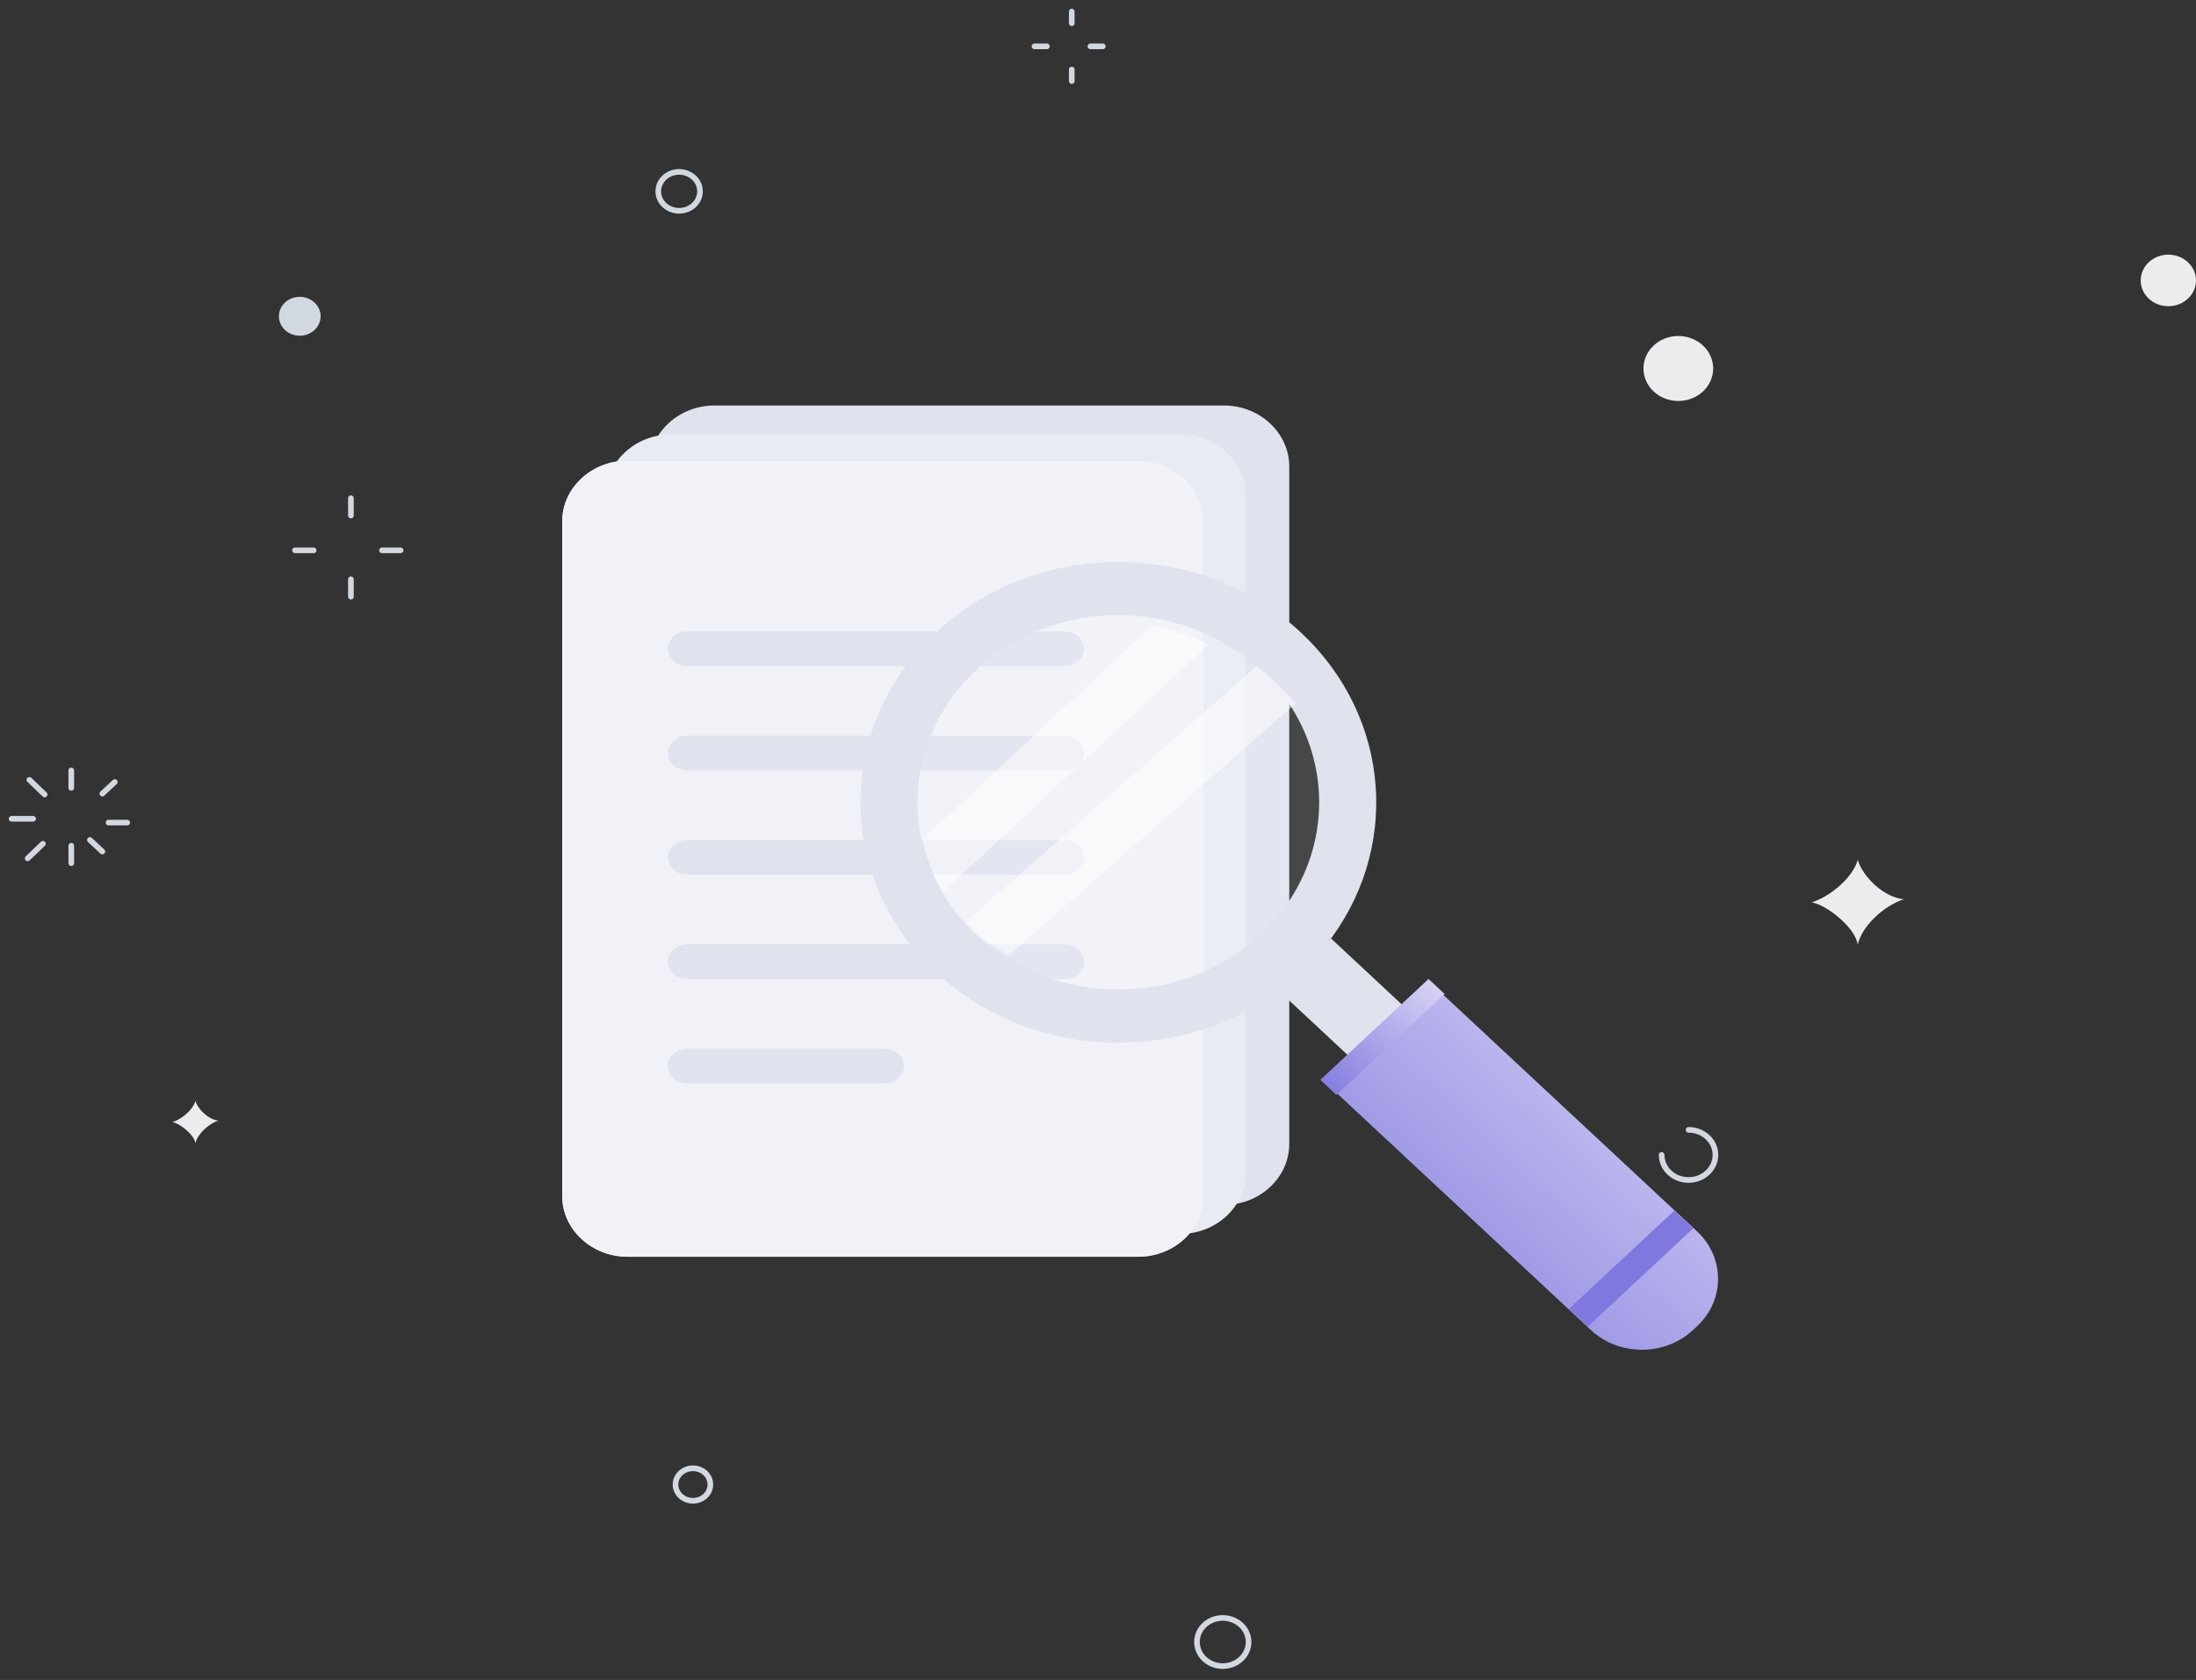 <svg width="1137" height="870" viewBox="0 0 1137 870" fill="none" xmlns="http://www.w3.org/2000/svg">
<rect x="0" y="0" width="1137" height="870" fill="#333333" stroke="none"/>
<g id="No Results">
<g id="circle">
<path id="Stroke 1" d="M36.903 399V408" stroke="#D2D8DF" stroke-width="2.921" stroke-linecap="round"/>
<g id="Group 8">
<path id="Stroke 2" d="M15.224 403.876L23.111 411.447" stroke="#D2D8DF" stroke-width="2.921" stroke-linecap="round"/>
<path id="Stroke 4" d="M6 424.029H17.153" stroke="#D2D8DF" stroke-width="2.921" stroke-linecap="round"/>
<path id="Stroke 6" d="M14.322 444.541L22.209 436.971" stroke="#D2D8DF" stroke-width="2.921" stroke-linecap="round"/>
</g>
<path id="Stroke 9" d="M36.903 447V438" stroke="#D2D8DF" stroke-width="2.921" stroke-linecap="round"/>
<path id="Stroke 10" d="M52.991 441L46.556 435" stroke="#D2D8DF" stroke-width="2.921" stroke-linecap="round"/>
<path id="Stroke 11" d="M65.86 426H56.208" stroke="#D2D8DF" stroke-width="2.921" stroke-linecap="round"/>
<path id="Stroke 12" d="M59.425 405L52.99 411" stroke="#D2D8DF" stroke-width="2.921" stroke-linecap="round"/>
<path id="Stroke 13" d="M554.914 6V12" stroke="#D2D8DF" stroke-width="2.921" stroke-linecap="round"/>
<path id="Stroke 15" d="M535.609 24H542.044" stroke="#D2D8DF" stroke-width="2.921" stroke-linecap="round"/>
<path id="Stroke 16" d="M554.914 42V36" stroke="#D2D8DF" stroke-width="2.921" stroke-linecap="round"/>
<path id="Stroke 17" d="M571.001 24H564.567" stroke="#D2D8DF" stroke-width="2.921" stroke-linecap="round"/>
<path id="Stroke 18" d="M181.689 258V267" stroke="#D2D8DF" stroke-width="2.921" stroke-linecap="round"/>
<path id="Stroke 19" d="M152.732 285H162.384" stroke="#D2D8DF" stroke-width="2.921" stroke-linecap="round"/>
<path id="Stroke 20" d="M181.689 309V300" stroke="#D2D8DF" stroke-width="2.921" stroke-linecap="round"/>
<path id="Stroke 21" d="M207.429 285H197.776" stroke="#D2D8DF" stroke-width="2.921" stroke-linecap="round"/>
<g id="Group 42">
<path id="Stroke 22" d="M874.26 585.116C881.949 585.116 888.185 590.932 888.185 598.103C888.185 605.277 881.949 611.09 874.26 611.09C866.57 611.09 860.334 605.277 860.334 598.103" stroke="#D2D8DF" stroke-width="2.921" stroke-linecap="round"/>
<path id="Fill 26" fill-rule="evenodd" clip-rule="evenodd" d="M937.991 467.289C946.259 464.885 958.933 455.456 961.867 445.312C964.527 454.279 975.68 464.885 985.743 465.687C974.415 469.427 963.585 480.537 961.867 489.264C960.698 480.368 945.718 468.586 937.991 467.289Z" fill="#EBECEE"/>
<path id="Fill 28" fill-rule="evenodd" clip-rule="evenodd" d="M89.26 581.115C93.396 579.913 99.73 575.2 101.197 570.128C102.527 574.609 108.102 579.913 113.134 580.315C107.471 582.183 102.057 587.739 101.197 592.103C100.613 587.655 93.123 581.762 89.26 581.115Z" fill="#EBECEE"/>
<path id="Fill 30" fill-rule="evenodd" clip-rule="evenodd" d="M166.003 163.791C166.003 169.355 161.169 173.862 155.206 173.862C149.24 173.862 144.408 169.355 144.408 163.791C144.408 158.23 149.24 153.721 155.206 153.721C161.169 153.721 166.003 158.23 166.003 163.791Z" fill="#D1D8DF"/>
<path id="Fill 32" fill-rule="evenodd" clip-rule="evenodd" d="M887.017 190.832C887.017 200.128 878.935 207.663 868.97 207.663C859 207.663 850.92 200.128 850.92 190.832C850.92 181.536 859 174 868.97 174C878.935 174 887.017 181.536 887.017 190.832Z" fill="#EBECEE"/>
<path id="Fill 34" fill-rule="evenodd" clip-rule="evenodd" d="M1137 145.228C1137 152.603 1130.59 158.58 1122.69 158.58C1114.78 158.58 1108.37 152.603 1108.37 145.228C1108.37 137.853 1114.78 131.877 1122.69 131.877C1130.59 131.877 1137 137.853 1137 145.228Z" fill="#EBECEE"/>
<path id="Stroke 36" fill-rule="evenodd" clip-rule="evenodd" d="M367.8 768.802C367.8 773.452 363.76 777.22 358.775 777.22C353.793 777.22 349.753 773.452 349.753 768.802C349.753 764.153 353.793 760.385 358.775 760.385C363.76 760.385 367.8 764.153 367.8 768.802Z" stroke="#D2D8DF" stroke-width="2.921" stroke-linecap="round"/>
<path id="Stroke 38" fill-rule="evenodd" clip-rule="evenodd" d="M362.431 99.095C362.431 104.659 357.596 109.166 351.633 109.166C345.67 109.166 340.835 104.659 340.835 99.095C340.835 93.534 345.67 89.025 351.633 89.025C357.596 89.025 362.431 93.534 362.431 99.095Z" stroke="#D2D8DF" stroke-width="2.921" stroke-linecap="round"/>
<path id="Stroke 40" fill-rule="evenodd" clip-rule="evenodd" d="M637.857 862.008C630.957 864.456 623.235 861.223 620.61 854.79C617.985 848.355 621.449 841.151 628.351 838.705C635.248 836.257 642.97 839.487 645.595 845.922C648.223 852.358 644.757 859.559 637.857 862.008Z" stroke="#D2D8DF" stroke-width="2.921" stroke-linecap="round"/>
</g>
</g>
<g id="search">
<g id="documents">
<path id="Fill 1" fill-rule="evenodd" clip-rule="evenodd" d="M633.746 624H369.899C351.328 624 336.127 609.784 336.127 592.41V241.582C336.127 224.209 351.328 210 369.899 210H633.746C652.324 210 667.525 224.209 667.525 241.582V592.41C667.525 609.784 652.324 624 633.746 624Z" fill="#E0E2EE"/>
<path id="Fill 3" fill-rule="evenodd" clip-rule="evenodd" d="M611.224 639H347.377C328.806 639 313.605 624.784 313.605 607.41V256.582C313.605 239.209 328.806 225 347.377 225H611.224C629.802 225 645.003 239.209 645.003 256.582V607.41C645.003 624.784 629.802 639 611.224 639Z" fill="#E8EBF2"/>
<path id="Fill 5" fill-rule="evenodd" clip-rule="evenodd" d="M589.315 650.842H324.923C306.314 650.842 291.081 636.685 291.081 619.383V270.008C291.081 252.706 306.314 238.556 324.923 238.556H589.315C607.932 238.556 623.164 252.706 623.164 270.008V619.383C623.164 636.685 607.932 650.842 589.315 650.842Z" fill="#D8DBEA"/>
<path id="Fill 8" fill-rule="evenodd" clip-rule="evenodd" d="M589.315 650.842H324.923C306.314 650.842 291.081 636.685 291.081 619.383V270.008C291.081 252.706 306.314 238.556 324.923 238.556H589.315C607.932 238.556 623.164 252.706 623.164 270.008V619.383C623.164 636.685 607.932 650.842 589.315 650.842Z" fill="#F1F2F7"/>
<path id="Fill 11" fill-rule="evenodd" clip-rule="evenodd" d="M551.207 345H355.922C350.345 345 345.779 340.951 345.779 336.003C345.779 331.049 350.345 327 355.922 327H551.207C556.784 327 561.349 331.049 561.349 336.003C561.349 340.951 556.784 345 551.207 345Z" fill="#E0E2EE"/>
<path id="Fill 13" fill-rule="evenodd" clip-rule="evenodd" d="M551.207 399H355.922C350.345 399 345.779 394.951 345.779 390.003C345.779 385.049 350.345 381 355.922 381H551.207C556.784 381 561.349 385.049 561.349 390.003C561.349 394.951 556.784 399 551.207 399Z" fill="#E0E2EE"/>
<path id="Fill 15" fill-rule="evenodd" clip-rule="evenodd" d="M551.207 453H355.922C350.345 453 345.779 448.951 345.779 444.003C345.779 439.056 350.345 435 355.922 435H551.207C556.784 435 561.349 439.056 561.349 444.003C561.349 448.951 556.784 453 551.207 453Z" fill="#E0E2EE"/>
<path id="Fill 17" fill-rule="evenodd" clip-rule="evenodd" d="M551.207 507H355.922C350.345 507 345.779 502.951 345.779 498.003C345.779 493.049 350.345 489 355.922 489H551.207C556.784 489 561.349 493.049 561.349 498.003C561.349 502.951 556.784 507 551.207 507Z" fill="#E0E2EE"/>
<path id="Fill 19" fill-rule="evenodd" clip-rule="evenodd" d="M457.858 561H355.965C350.364 561 345.779 556.951 345.779 552.003C345.779 547.049 350.364 543 355.965 543H457.858C463.458 543 468.043 547.049 468.043 552.003C468.043 556.951 463.458 561 457.858 561Z" fill="#E0E2EE"/>
</g>
<g id="search_2">
<path id="Fill 21" fill-rule="evenodd" clip-rule="evenodd" d="M663.52 491.21C624.47 527.614 564.017 531.721 520.128 503.615C514.52 499.958 509.181 495.851 504.202 491.21C501.64 488.829 499.224 486.371 496.948 483.783C492.395 478.615 488.408 473.104 485.14 467.409C479.384 457.791 475.47 447.585 473.333 437.036C466.439 403.952 476.748 368.342 504.202 342.755C531.723 317.091 569.921 307.542 605.408 313.908C616.716 315.962 627.672 319.61 637.989 324.916C644.105 328.03 649.935 331.748 655.487 335.992C658.255 338.106 660.891 340.366 663.446 342.755C668.432 347.396 672.903 352.366 676.752 357.602C706.909 398.51 702.495 454.875 663.52 491.21Z" fill="white" fill-opacity="0.1"/>
<path id="Fill 23" fill-rule="evenodd" clip-rule="evenodd" d="M652.593 484.04C611.967 521.927 546.13 521.92 505.497 484.04C464.917 446.202 464.917 384.808 505.55 346.928C546.13 309.091 611.967 309.091 652.547 346.928C693.173 384.808 693.173 446.202 652.593 484.04ZM673.442 327.467C621.296 278.844 536.794 278.844 484.648 327.467C432.509 376.082 432.463 454.921 484.602 503.543C532.062 547.781 606.449 551.771 658.769 515.449C663.879 511.896 668.801 507.914 673.495 503.543C678.182 499.166 682.453 494.577 686.256 489.813C725.211 441.021 720.894 371.711 673.442 327.467Z" fill="#E0E2EE"/>
<path id="Fill 25" fill-rule="evenodd" clip-rule="evenodd" d="M878.662 686.825L876.473 688.866C861.989 702.378 838.272 702.378 823.781 688.866L690.048 564.172L744.929 513L878.662 637.694C893.153 651.206 893.153 673.313 878.662 686.825Z" fill="url(#paint0_linear_187_168)"/>
<path id="Fill 27" fill-rule="evenodd" clip-rule="evenodd" d="M689.139 486L728.657 522.848L700.602 549L661.091 512.152C666.305 508.527 671.319 504.463 676.117 500.004C680.9 495.545 685.258 490.862 689.139 486Z" fill="#E0E2EE"/>
<path id="Fill 29" fill-rule="evenodd" clip-rule="evenodd" d="M876.66 636.161L822.129 687L812.311 677.839L866.836 627L876.66 636.161Z" fill="#8078DE"/>
<path id="Fill 31" fill-rule="evenodd" clip-rule="evenodd" d="M747.962 514.76L691.937 567L683.613 559.24L739.638 507L747.962 514.76Z" fill="url(#paint1_linear_187_168)"/>
<path id="Fill 33" fill-rule="evenodd" clip-rule="evenodd" d="M625.698 333.896L488.302 462C483.127 453.353 479.609 444.178 477.695 434.694L596.411 324C606.576 325.853 616.424 329.126 625.698 333.896Z" fill="white" fill-opacity="0.5"/>
<path id="Fill 35" fill-rule="evenodd" clip-rule="evenodd" d="M670.743 364.345L522.202 495C516.883 491.735 511.819 488.06 507.098 483.907C504.667 481.769 502.369 479.576 500.218 477.26L650.568 345C653.2 346.899 655.701 348.921 658.124 351.059C662.845 355.212 667.093 359.659 670.743 364.345Z" fill="white" fill-opacity="0.5"/>
</g>
</g>
</g>
<defs>
<linearGradient id="paint0_linear_187_168" x1="789.789" y1="420" x2="604.243" y2="618.995" gradientUnits="userSpaceOnUse">
<stop stop-color="#DBD8F6"/>
<stop offset="1" stop-color="#8078DE"/>
</linearGradient>
<linearGradient id="paint1_linear_187_168" x1="715.787" y1="477" x2="655.934" y2="541.192" gradientUnits="userSpaceOnUse">
<stop stop-color="#DBD8F6"/>
<stop offset="1" stop-color="#8078DE"/>
</linearGradient>
</defs>
</svg>
